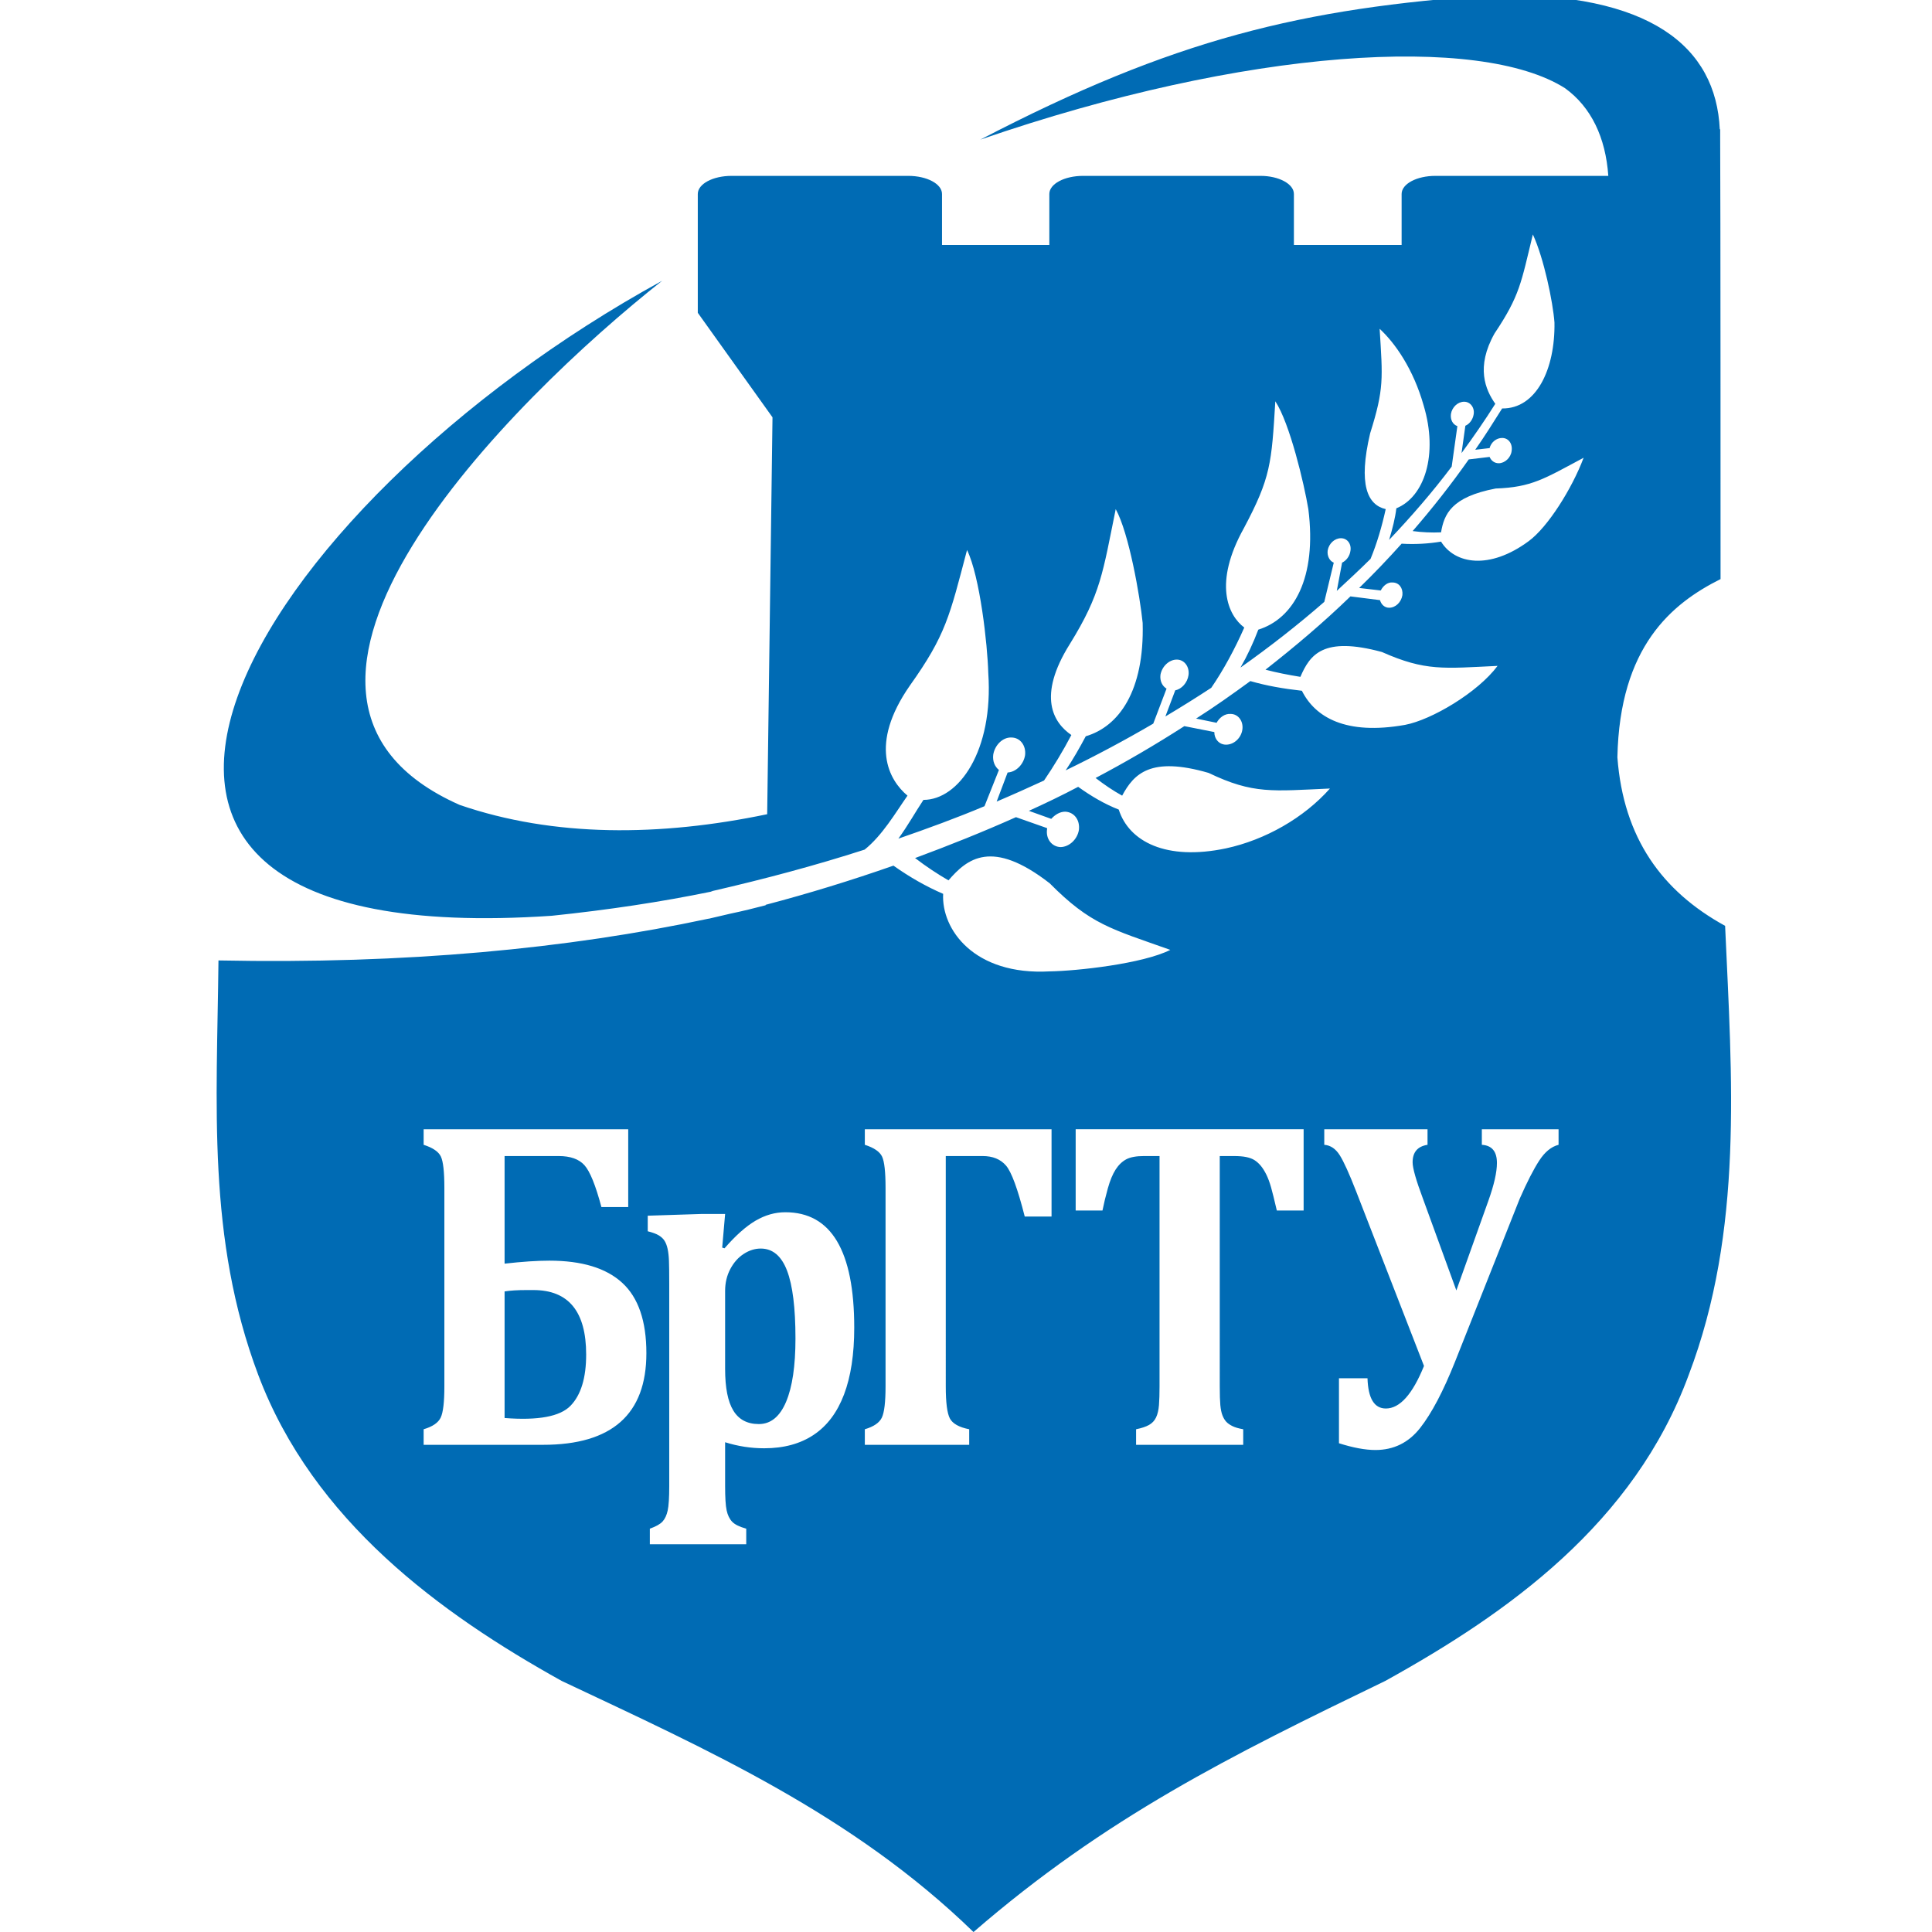 <?xml version="1.0" encoding="UTF-8" standalone="no"?>
<!-- Created with Inkscape (http://www.inkscape.org/) -->

<svg
   version="1.1"
   id="svg25"
   xml:space="preserve"
   width="350"
   height="350"
   viewBox="0 0 350 350"
   sodipodi:docname="BSTU-Logo.svg"
   inkscape:version="1.1.1 (eb90963e84, 2021-10-02)"
   xmlns:inkscape="http://www.inkscape.org/namespaces/inkscape"
   xmlns:sodipodi="http://sodipodi.sourceforge.net/DTD/sodipodi-0.dtd"
   xmlns="http://www.w3.org/2000/svg"
   xmlns:svg="http://www.w3.org/2000/svg"><defs
     id="defs29" /><sodipodi:namedview
     id="namedview27"
     pagecolor="#ffffff"
     bordercolor="#666666"
     borderopacity="1.0"
     inkscape:pageshadow="2"
     inkscape:pageopacity="0.0"
     inkscape:pagecheckerboard="0"
     showgrid="false"
     inkscape:zoom="2.1585235"
     inkscape:cx="133.65618"
     inkscape:cy="170.25527"
     inkscape:window-width="1870"
     inkscape:window-height="1016"
     inkscape:window-x="50"
     inkscape:window-y="27"
     inkscape:window-maximized="1"
     inkscape:current-layer="g31"
     height="54px"
     units="px"
     width="54mm" /><g
     id="g31"
     inkscape:groupmode="layer"
     inkscape:label="ink_ext_XXXXXX"
     transform="matrix(1.333,0,0,-1.333,-164.332,373.507)"><g
       id="g33"
       transform="matrix(0.094,0,0,0.094,-140.835,17.617)"><path
         d="m 3580.9,928.301 h -9.81 c -13.04,0 -23.63,-0.66 -31.83,-1.992 V 743.301 c 48.44,-3.781 80.19,2.109 95.31,17.699 15.08,15.551 22.62,40.27 22.62,74.141 0,62.109 -25.43,93.16 -76.29,93.16 z m 328.71,60 c -8.36,0 -16.56,-2.531 -24.49,-7.653 -7.97,-5.117 -14.46,-12.418 -19.49,-21.878 -5.04,-9.45 -7.54,-20.071 -7.54,-31.829 V 814.32 c 0,-27.269 3.94,-47.34 11.91,-60.308 7.89,-12.973 20.2,-19.461 36.84,-19.461 17.18,0 30.31,10.711 39.37,32.109 9.06,21.371 13.59,51.922 13.59,91.61 0,44.14 -4.06,76.832 -12.18,98.121 -8.13,21.25 -20.82,31.91 -38.01,31.91 z m 1394.26,466.569 c -91.06,49.96 -146.96,126.68 -155.74,243.67 3.32,160.23 78.39,222.3 149.14,257.66 0,66.4 0,558.63 -0.55,639.02 v 5.47 c 0,4.26 0,6.13 0,6.13 l -0.55,-0.62 c -5.47,119.37 -99.8,198.59 -328.98,194.33 -274.65,-18.91 -460.55,-63.36 -740.16,-208.98 384.92,132.85 722.66,152.34 845.43,74.33 37.85,-27.42 58.67,-71.29 62.54,-126.72 h -250 c -26.91,0 -48.83,-11.56 -48.83,-26.17 v -73.75 h -155.74 v 73.75 c 0,14.61 -21.91,26.17 -48.24,26.17 h -256.56 c -26.88,0 -48.79,-11.56 -48.79,-26.17 v -73.75 h -155.16 v 73.75 c 0,14.61 -21.95,26.17 -48.83,26.17 h -255.47 c -26.83,0 -48.79,-11.56 -48.79,-26.17 V 2341.2 l 108.01,-151.1 -7.69,-573.83 c -154.57,-32.3 -308.09,-33.51 -444.61,13.44 -357.46,158.36 76.75,587.19 292.77,757.81 -594.88,-325.93 -990.16,-974.68 -159.57,-918.08 82.27,8.55 158.48,20.11 229.73,34.76 1.09,0.63 2.18,0.63 3.32,1.21 73.98,17.04 147.46,36.53 219.25,59.69 25.79,20.74 44.46,53.01 61.96,78.01 -26.88,22.5 -55.9,73.71 3.32,158.98 52.07,73.09 57.58,100.51 82.77,196.18 18.67,-38.4 29.61,-136.53 30.7,-177.9 7.7,-112.69 -42.73,-183.39 -93.75,-183.39 -12.07,-18.28 -22.5,-37.15 -36.21,-56.02 42.23,14.61 83.95,29.84 124.5,46.91 l 20.86,52.39 c -6.06,4.84 -9.34,12.77 -8.25,21.91 2.19,13.99 13.71,25.59 26.33,25 12.62,0 21.37,-11.6 19.73,-25.58 -2.19,-13.44 -13.17,-24.42 -25.24,-25 l -15.86,-42.04 c 23.01,9.77 46.02,20.08 68.52,30.47 13.71,20.08 27.42,42.66 39.49,65.75 -25.78,17.69 -49.92,55.46 -2.19,131.6 44.93,72.5 47.66,103.59 66.33,195 19.18,-34.77 35.08,-126.17 38.95,-164.53 2.69,-98.68 -34.57,-149.85 -82.27,-163.87 -8.79,-16.45 -18.08,-32.93 -29.06,-49.3 43.87,21.29 86.05,43.83 126.64,67.58 l 19.22,50.59 c -6.06,3.63 -9.92,10.93 -8.79,20.07 2.19,12.19 12.58,21.92 23.55,21.92 10.98,0 18.64,-10.31 17,-22.5 -1.64,-10.98 -9.85,-20.12 -19.18,-21.92 l -14.26,-37.81 c 22.5,13.4 44.96,27.42 66.33,41.45 17.54,25.54 34.02,56.01 47.73,87.11 -23.59,17.65 -44.96,63.94 -0.54,143.75 38.9,73.12 40,93.79 45.42,183.36 20.9,-31.65 41.68,-119.38 47.74,-155.9 12.66,-99.96 -21.41,-158.44 -72.34,-174.26 -7.15,-18.91 -15.9,-37.74 -25.79,-54.84 42.19,29.84 82.78,61.52 121.18,95 l 13.71,56.68 c -6.02,2.46 -9.89,9.76 -8.79,17.69 1.68,9.77 9.88,17.66 19.22,17.66 9.33,0 15.35,-8.52 13.67,-18.28 -1.1,-7.93 -5.98,-14.03 -12.07,-17.07 l -7.66,-40.79 c 16.45,15.24 32.89,30.47 48.83,46.29 9.3,22.5 16.41,46.88 21.91,71.92 -26.32,6.05 -40.03,35.27 -22.5,109.61 20.32,64.57 18.13,79.18 13.72,151.09 22.5,-20.7 48.82,-58.48 63.63,-110.86 21.37,-71.29 1.09,-132.23 -39.49,-148.67 -1.64,-13.99 -5.51,-29.26 -10.47,-45.67 31.83,33.48 62.54,68.83 90.5,105.98 l 8.21,58.48 c -6.56,2.42 -10.39,9.14 -9.3,17.65 1.64,9.77 9.84,17.66 19.14,17.66 8.83,0 15.39,-8.52 13.71,-18.24 -1.09,-7.35 -6.01,-14.03 -11.99,-16.49 l -5.55,-39.57 c 17,23.13 33.48,46.92 48.83,71.29 -14.26,20.12 -28.51,53.01 -1.09,101.72 36.72,54.85 38.36,73.13 55.39,143.13 15.86,-34.07 29.02,-97.46 31.25,-127.31 1.09,-67.58 -26.37,-124.88 -75.67,-124.26 -12.65,-20.11 -25.23,-40.19 -38.9,-59.72 l 20.78,2.42 c 2.23,8.59 9.88,14.65 18.12,14.65 9.34,0 15.36,-8.52 13.72,-18.87 -1.14,-9.73 -9.89,-17.69 -18.68,-17.69 -6.01,0 -10.93,3.67 -13.16,9.14 l -30.16,-3.6 c -25.19,-35.97 -52.61,-70.7 -81.09,-103.59 13.63,-1.84 27.42,-2.46 41.05,-1.84 4.42,26.21 14.85,51.17 78.99,63.36 52.07,1.84 70.15,14.03 127.15,44.49 -16.96,-45.11 -52.03,-100.54 -79.46,-120.62 -57.03,-42.07 -106.91,-32.89 -126.68,-0.63 -17.5,-3 -37.81,-4.25 -56.99,-3 -19.72,-21.96 -40.04,-43.32 -61.4,-64.03 l 31.25,-3.63 c 3.28,6.68 9.88,12.23 16.99,11.56 9.29,0 15.35,-7.93 14.29,-18.24 -1.67,-10.35 -9.88,-18.28 -19.25,-18.28 -6.57,0 -11.49,4.88 -13.13,10.98 l -42.77,5.43 c -38.91,-37.78 -80,-72.43 -122.81,-105.98 16.48,-4.26 31.79,-7.31 50.46,-10.35 13.72,31.68 32.35,59.1 117.86,35.93 63.08,-28 89.37,-23.75 167.22,-20.07 -28.51,-38.4 -95.35,-78.01 -133.75,-85.28 -85.58,-15.23 -129.96,10.94 -149.14,49.3 -27.42,3.09 -51.52,7.34 -74.57,14.02 -25.78,-18.86 -51.52,-37.15 -78.4,-54.22 l 29.61,-6.09 c 4.38,7.93 12.07,13.4 20.28,12.81 10.93,0 18.67,-10.35 17.03,-22.54 -1.68,-12.18 -12.07,-21.91 -23.6,-21.91 -9.84,0 -16.99,7.89 -16.99,18.24 l -43.32,8.56 c -41.68,-26.8 -84.45,-51.8 -128.32,-74.96 12.66,-9.73 25.24,-18.29 38.4,-25.55 17.03,31.64 41.09,57.23 125,32.89 64.69,-31.09 92.66,-26.21 175.43,-22.58 -37.81,-42.62 -93.71,-74.3 -150.2,-86.48 -86.6,-18.28 -140.35,9.76 -155.15,56.05 -20.31,7.89 -40.04,19.49 -58.67,32.89 -23.05,-12.22 -47.15,-23.75 -71.25,-34.72 l 32.34,-11.61 c 5.47,6.1 12.58,10.4 20.23,10.4 12.62,-0.63 21.41,-11.57 19.77,-26.22 -2.19,-13.98 -14.26,-24.96 -26.84,-24.96 -12.61,0.59 -21.4,12.19 -19.18,26.18 0,0 0,0.62 0,1.21 l -45,15.86 c -47.69,-21.33 -96.48,-40.82 -145.86,-59.11 15.9,-12.18 32.39,-23.12 48.29,-32.26 26.83,31.09 62.5,60.9 146.36,-4.26 59.22,-59.73 88.83,-65.82 174.38,-96.25 -40,-20.12 -134.88,-30.47 -174.38,-31.09 -109.65,-6.06 -156.79,60.93 -154.06,112.11 -24.14,10.35 -48.79,24.37 -71.84,40.78 -60.85,-21.29 -122.26,-40.2 -184.76,-56.64 v -0.63 c -16.41,-4.26 -33.44,-8.51 -50.98,-12.15 -10.43,-2.42 -20.82,-4.88 -31.25,-7.3 -0.54,0 -0.54,0 -0.54,0 -203.4,-43.28 -435.86,-65.82 -708.36,-60.35 -2.15,-208.28 -17,-401.37 57.57,-599.378 79.5,-210.781 263.17,-344.801 438.6,-442.262 C 3833.4,263.301 4042.27,170.102 4217.19,0.141 4408.55,165.84 4588.36,254.789 4812.62,363.23 c 178.2,98.668 359.65,227.809 438.59,442.262 79.49,208.948 62.5,428.868 52.66,649.378 z M 3595,704.551 h -172.77 v 22.5 c 12.89,3.789 21.09,9.379 24.65,16.84 3.55,7.461 5.31,22.418 5.31,44.879 v 287.5 c 0,22.89 -1.68,37.93 -5.04,45.04 -3.36,7.11 -11.68,12.78 -24.92,16.99 v 22.5 h 295.78 v -112.5 h -38.75 c -8.44,31.57 -16.6,51.76 -24.57,60.55 -7.93,8.79 -20.31,13.2 -37.15,13.2 h -78.28 V 966.469 c 25.43,2.89 46.99,4.332 64.76,4.332 46.92,0 82.03,-10.66 105.32,-32.031 23.28,-21.36 34.92,-55.27 34.92,-101.75 0,-88.321 -49.77,-132.469 -149.26,-132.469 z m 435.04,72.82 c -9.81,-25.902 -24.38,-45.351 -43.79,-58.32 -19.41,-13.012 -43.28,-19.5 -71.64,-19.5 -19.22,0 -38.09,2.929 -56.52,8.719 v -63.168 c 0,-16.68 0.7,-28.481 2.22,-35.391 1.49,-6.91 4.14,-12.34 7.97,-16.371 3.83,-4.02 10.59,-7.34 20.35,-10.039 v -22.5 h -139.37 v 22.5 c 8.83,3.129 14.92,6.57 18.4,10.359 3.43,3.789 5.89,9.059 7.38,15.82 1.52,6.829 2.26,18.668 2.26,35.579 v 292.152 c 0,15.781 -0.15,27.031 -0.42,33.711 -0.28,6.68 -0.94,12.348 -1.96,17.027 -1.01,4.653 -2.5,8.481 -4.37,11.492 -1.88,3.009 -4.61,5.619 -8.25,7.849 -3.63,2.23 -9.02,4.22 -16.09,6.01 v 22.5 l 77.5,2.5 h 34.38 l -4.22,-48.628 3.36,-1.012 c 16.01,18.47 31.01,31.79 44.92,39.96 13.9,8.12 28.2,12.18 42.97,12.18 33.2,0 58.12,-13.94 74.72,-41.831 16.61,-27.887 24.93,-69.571 24.93,-125.117 0,-38.442 -4.93,-70.582 -14.73,-96.481 z m 300,257.179 h -38.75 c -10.16,40 -19.18,64.61 -27.11,73.75 -7.93,9.18 -19.18,13.75 -33.75,13.75 h -53.32 V 789.051 c 0,-23.25 1.95,-38.68 5.86,-46.25 3.94,-7.582 13.24,-12.852 28.01,-15.75 v -22.5 h -150.9 v 22.5 c 12.85,3.789 21.05,9.379 24.61,16.84 3.55,7.461 5.35,22.5 5.35,45.199 v 287.18 c 0,22.89 -1.68,37.93 -5.04,45.04 -3.4,7.11 -11.72,12.78 -24.92,16.99 v 22.5 h 269.96 z m 364.45,8.75 h -38.75 c -3.55,15.28 -6.33,26.49 -8.36,33.68 -2.07,7.14 -4.33,13.28 -6.83,18.32 -2.5,5.04 -5.16,9.25 -7.93,12.61 -2.82,3.36 -5.78,6.06 -8.95,8.09 -3.16,2.03 -7.11,3.52 -11.83,4.53 -4.73,1.02 -10.94,1.52 -18.56,1.52 h -20.04 V 788.891 c 0,-11.801 0.28,-20.782 0.82,-26.911 0.59,-6.14 1.6,-11.101 3.09,-14.89 1.48,-3.789 3.32,-6.828 5.47,-9.18 2.15,-2.34 5.15,-4.449 8.98,-6.32 3.83,-1.918 8.99,-3.399 15.55,-4.539 v -22.5 h -154.88 v 22.5 c 7.85,1.57 14.06,3.64 18.63,6.179 4.57,2.571 8.01,6.168 10.23,10.86 2.23,4.68 3.64,10.66 4.22,17.89 0.55,7.219 0.82,16.211 0.82,26.911 v 333.159 h -22.5 c -11.09,0 -19.61,-1.56 -25.54,-4.68 -5.94,-3.17 -11.1,-8.09 -15.43,-14.81 -4.34,-6.76 -8.09,-15.78 -11.25,-27.11 -3.17,-11.33 -5.75,-22.07 -7.78,-32.15 h -38.75 v 117.5 h 329.57 z m 368.6,95 c -10.51,-2.65 -19.81,-10.27 -27.97,-22.85 -8.17,-12.54 -17.58,-30.93 -28.24,-55.15 l -93.52,-235.71 c -17.03,-42.731 -33.87,-74.68 -50.51,-95.82 -16.64,-21.129 -38.16,-31.719 -64.53,-31.719 -14.77,0 -32.34,3.289 -52.73,9.769 v 93.981 h 41.25 c 0.93,-29.18 9.76,-43.75 26.56,-43.75 20.15,0 38.51,20.508 55.12,61.531 l -98.09,252.378 c -9.96,25.55 -17.85,43.01 -23.75,52.34 -5.9,9.34 -13.36,14.34 -22.34,15 v 22.5 h 149.29 v -22.5 c -14.37,-2.22 -21.56,-10.66 -21.56,-25.31 0,-8.44 5,-25.97 14.96,-52.62 l 48.28,-132.608 46.29,129.608 c 8.24,23.08 12.38,41.29 12.38,54.65 0,16.64 -7.26,25.39 -21.83,26.28 v 22.5 h 110.94 z"
         style="fill:#006bb4;fill-opacity:1;fill-rule:evenodd;stroke:none"
         id="path37" /></g></g></svg>
